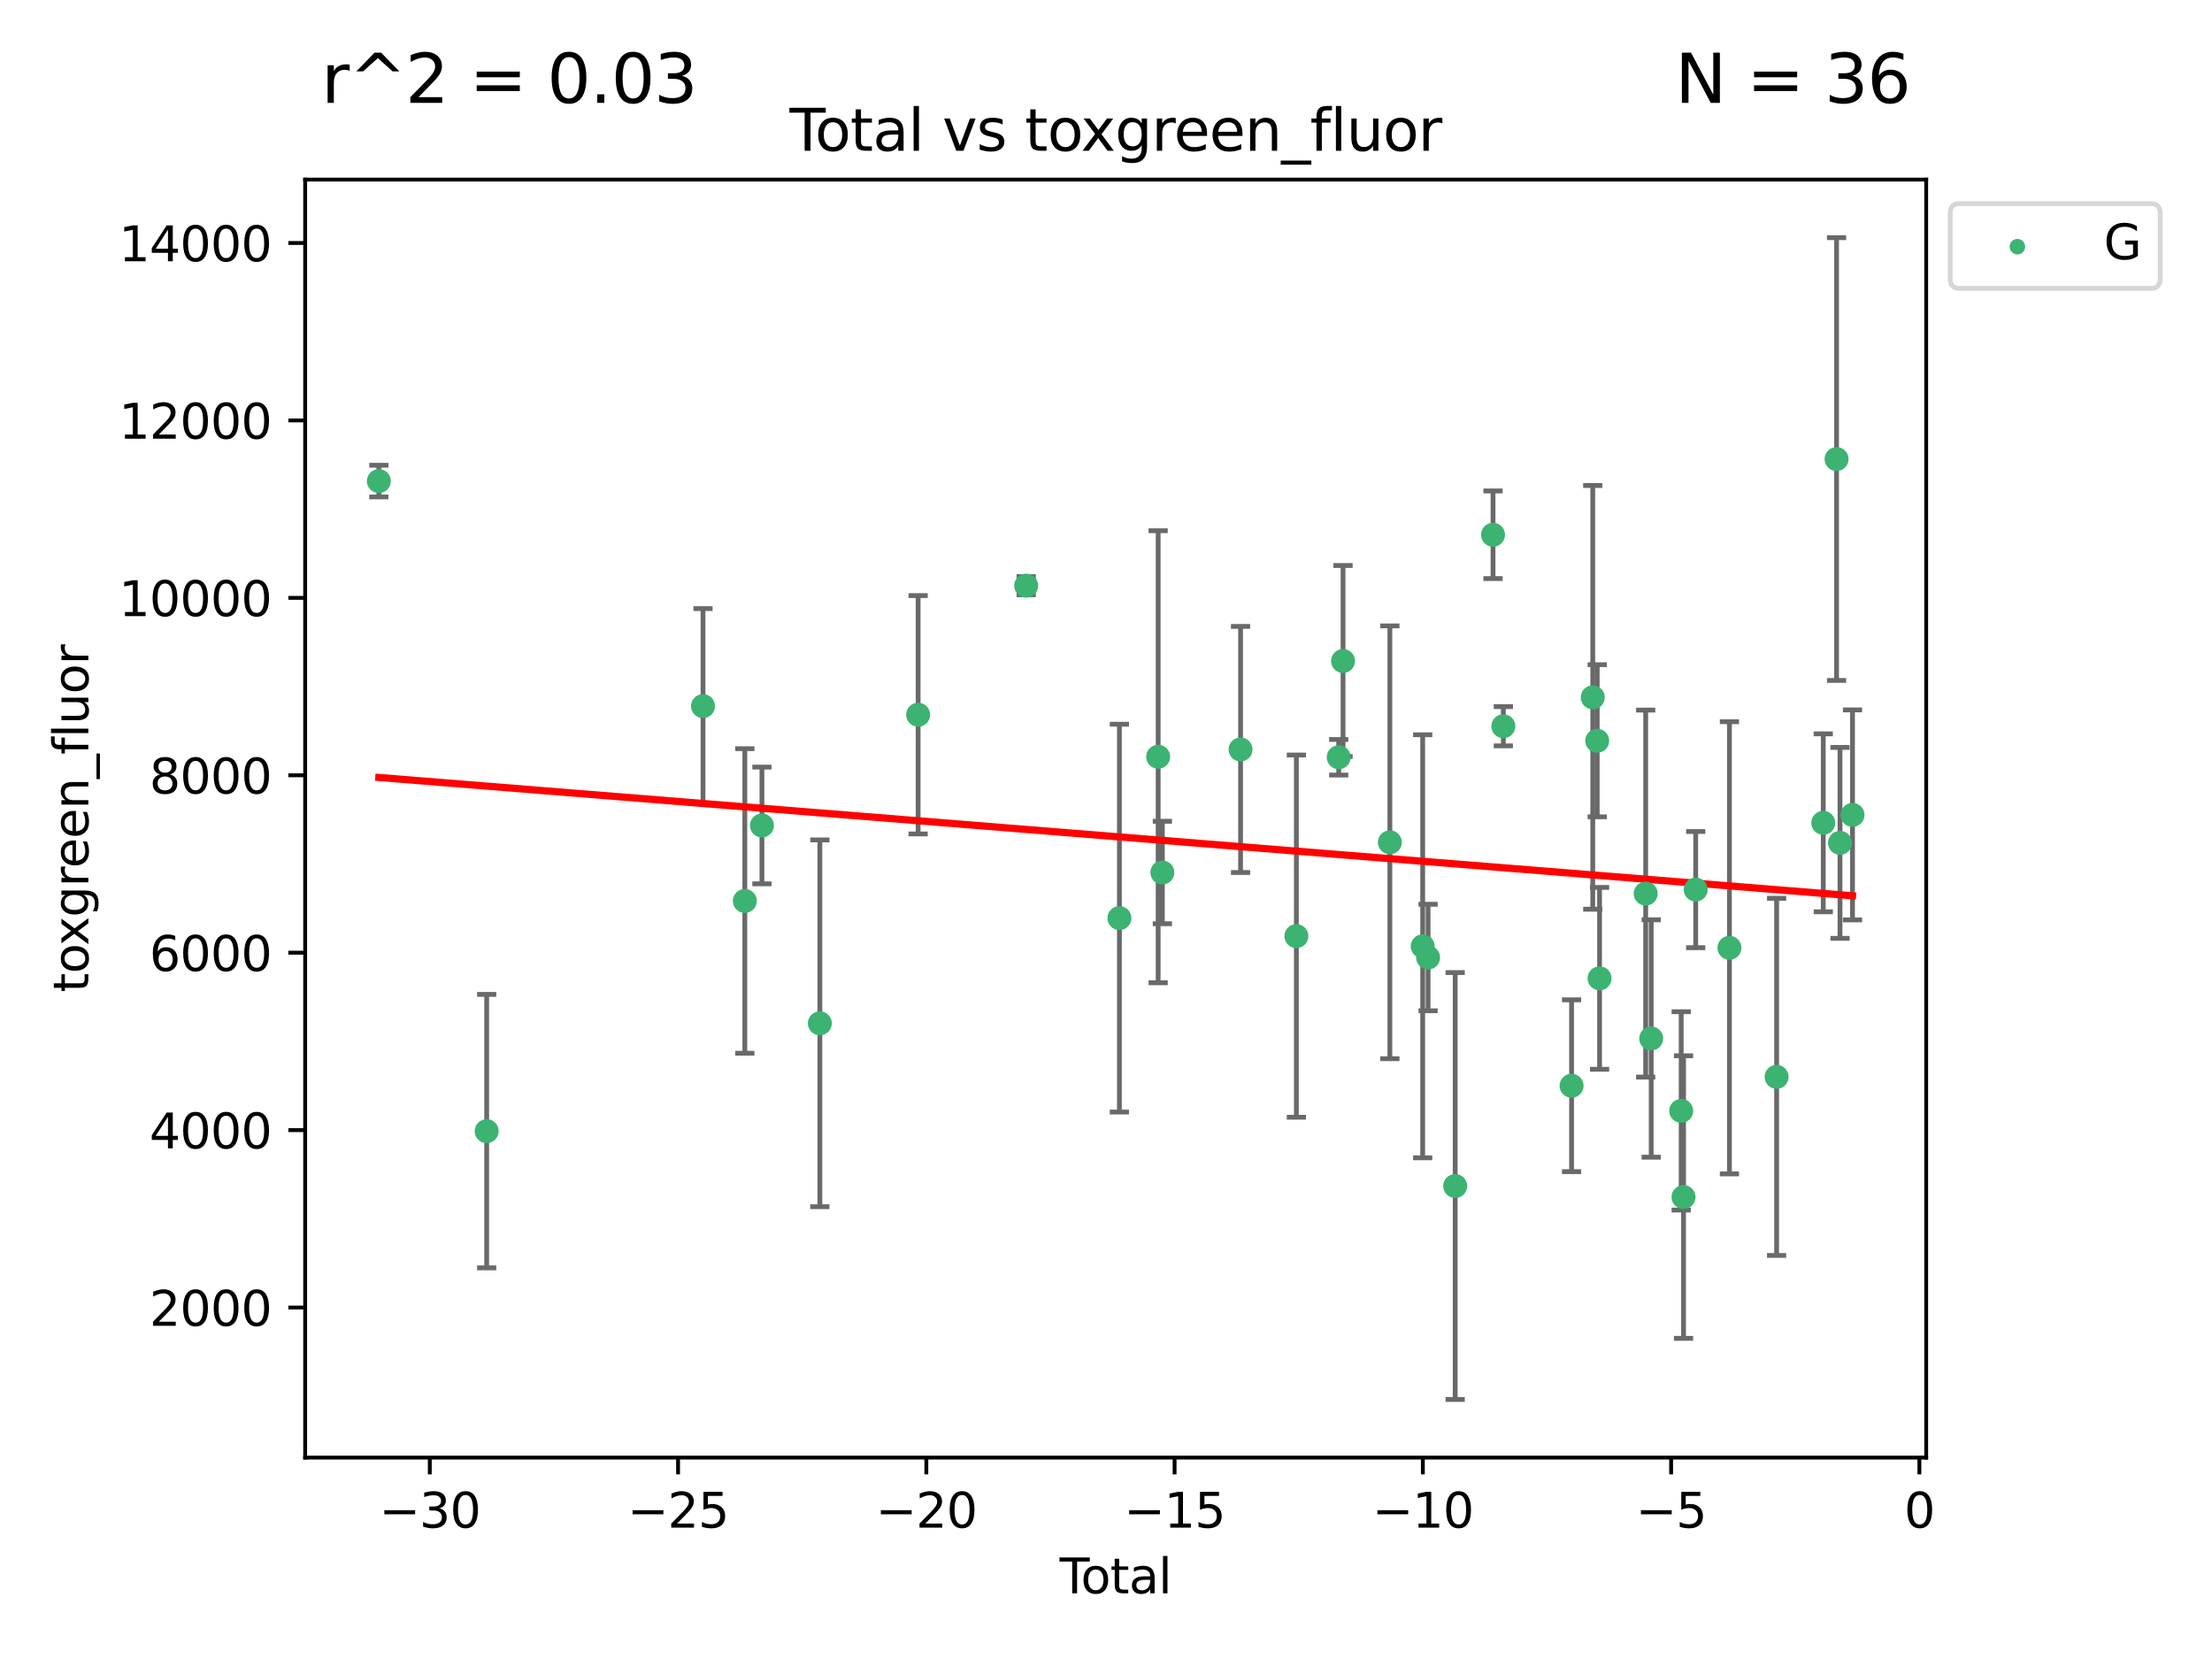 <?xml version="1.0" encoding="utf-8" standalone="no"?>
<!DOCTYPE svg PUBLIC "-//W3C//DTD SVG 1.1//EN"
  "http://www.w3.org/Graphics/SVG/1.1/DTD/svg11.dtd">
<svg xmlns:xlink="http://www.w3.org/1999/xlink" width="460.8pt" height="345.6pt" viewBox="0 0 460.8 345.6" xmlns="http://www.w3.org/2000/svg" version="1.1">
 <defs>
  <style type="text/css">*{stroke-linejoin: round; stroke-linecap: butt}</style>
 </defs>
 <g id="figure_1">
  <g id="patch_1">
   <path d="M 0 345.6 
L 460.8 345.6 
L 460.8 0 
L 0 0 
z
" style="fill: #ffffff"/>
  </g>
  <g id="axes_1">
   <g id="patch_2">
    <path d="M 63.571 303.64 
L 401.26 303.64 
L 401.26 37.411 
L 63.571 37.411 
z
" style="fill: #ffffff"/>
   </g>
   <g id="PathCollection_1">
    <defs>
     <path id="m5358dbec76" d="M 0 1.118 
C 0.297 1.118 0.581 1 0.791 0.791 
C 1 0.581 1.118 0.297 1.118 0 
C 1.118 -0.297 1 -0.581 0.791 -0.791 
C 0.581 -1 0.297 -1.118 0 -1.118 
C -0.297 -1.118 -0.581 -1 -0.791 -0.791 
C -1 -0.581 -1.118 -0.297 -1.118 0 
C -1.118 0.297 -1 0.581 -0.791 0.791 
C -0.581 1 -0.297 1.118 0 1.118 
z
" style="stroke: #3cb371"/>
    </defs>
    <g clip-path="url(#p1b438a1f97)">
     <use xlink:href="#m5358dbec76" x="78.921" y="100.221" style="fill: #3cb371; stroke: #3cb371"/>
     <use xlink:href="#m5358dbec76" x="101.383" y="235.636" style="fill: #3cb371; stroke: #3cb371"/>
     <use xlink:href="#m5358dbec76" x="146.449" y="147.096" style="fill: #3cb371; stroke: #3cb371"/>
     <use xlink:href="#m5358dbec76" x="155.161" y="187.688" style="fill: #3cb371; stroke: #3cb371"/>
     <use xlink:href="#m5358dbec76" x="158.724" y="171.96" style="fill: #3cb371; stroke: #3cb371"/>
     <use xlink:href="#m5358dbec76" x="170.79" y="213.175" style="fill: #3cb371; stroke: #3cb371"/>
     <use xlink:href="#m5358dbec76" x="191.265" y="148.895" style="fill: #3cb371; stroke: #3cb371"/>
     <use xlink:href="#m5358dbec76" x="213.771" y="122.007" style="fill: #3cb371; stroke: #3cb371"/>
     <use xlink:href="#m5358dbec76" x="233.194" y="191.261" style="fill: #3cb371; stroke: #3cb371"/>
     <use xlink:href="#m5358dbec76" x="241.265" y="157.646" style="fill: #3cb371; stroke: #3cb371"/>
     <use xlink:href="#m5358dbec76" x="242.141" y="181.757" style="fill: #3cb371; stroke: #3cb371"/>
     <use xlink:href="#m5358dbec76" x="258.43" y="156.128" style="fill: #3cb371; stroke: #3cb371"/>
     <use xlink:href="#m5358dbec76" x="270.057" y="195.008" style="fill: #3cb371; stroke: #3cb371"/>
     <use xlink:href="#m5358dbec76" x="278.878" y="157.75" style="fill: #3cb371; stroke: #3cb371"/>
     <use xlink:href="#m5358dbec76" x="279.778" y="137.702" style="fill: #3cb371; stroke: #3cb371"/>
     <use xlink:href="#m5358dbec76" x="289.535" y="175.469" style="fill: #3cb371; stroke: #3cb371"/>
     <use xlink:href="#m5358dbec76" x="296.371" y="197.13" style="fill: #3cb371; stroke: #3cb371"/>
     <use xlink:href="#m5358dbec76" x="297.497" y="199.469" style="fill: #3cb371; stroke: #3cb371"/>
     <use xlink:href="#m5358dbec76" x="303.143" y="247.072" style="fill: #3cb371; stroke: #3cb371"/>
     <use xlink:href="#m5358dbec76" x="311.022" y="111.4" style="fill: #3cb371; stroke: #3cb371"/>
     <use xlink:href="#m5358dbec76" x="313.174" y="151.286" style="fill: #3cb371; stroke: #3cb371"/>
     <use xlink:href="#m5358dbec76" x="327.387" y="226.18" style="fill: #3cb371; stroke: #3cb371"/>
     <use xlink:href="#m5358dbec76" x="331.8" y="145.275" style="fill: #3cb371; stroke: #3cb371"/>
     <use xlink:href="#m5358dbec76" x="332.727" y="154.313" style="fill: #3cb371; stroke: #3cb371"/>
     <use xlink:href="#m5358dbec76" x="333.218" y="203.807" style="fill: #3cb371; stroke: #3cb371"/>
     <use xlink:href="#m5358dbec76" x="342.826" y="186.151" style="fill: #3cb371; stroke: #3cb371"/>
     <use xlink:href="#m5358dbec76" x="343.975" y="216.336" style="fill: #3cb371; stroke: #3cb371"/>
     <use xlink:href="#m5358dbec76" x="350.222" y="231.415" style="fill: #3cb371; stroke: #3cb371"/>
     <use xlink:href="#m5358dbec76" x="350.711" y="249.369" style="fill: #3cb371; stroke: #3cb371"/>
     <use xlink:href="#m5358dbec76" x="353.246" y="185.318" style="fill: #3cb371; stroke: #3cb371"/>
     <use xlink:href="#m5358dbec76" x="360.273" y="197.446" style="fill: #3cb371; stroke: #3cb371"/>
     <use xlink:href="#m5358dbec76" x="370.101" y="224.333" style="fill: #3cb371; stroke: #3cb371"/>
     <use xlink:href="#m5358dbec76" x="379.82" y="171.413" style="fill: #3cb371; stroke: #3cb371"/>
     <use xlink:href="#m5358dbec76" x="382.588" y="95.632" style="fill: #3cb371; stroke: #3cb371"/>
     <use xlink:href="#m5358dbec76" x="383.307" y="175.584" style="fill: #3cb371; stroke: #3cb371"/>
     <use xlink:href="#m5358dbec76" x="385.911" y="169.76" style="fill: #3cb371; stroke: #3cb371"/>
    </g>
   </g>
   <g id="matplotlib.axis_1">
    <g id="xtick_1">
     <g id="line2d_1">
      <defs>
       <path id="m0489406732" d="M 0 0 
L 0 3.5 
" style="stroke: #000000; stroke-width: 0.8"/>
      </defs>
      <g>
       <use xlink:href="#m0489406732" x="89.535" y="303.64" style="stroke: #000000; stroke-width: 0.8"/>
      </g>
     </g>
     <g id="text_1">
      <!-- −30 -->
      <g transform="translate(78.983 318.238) scale(0.1 -0.1)">
       <defs>
        <path id="DejaVuSans-2212" d="M 678 2272 
L 4684 2272 
L 4684 1741 
L 678 1741 
L 678 2272 
z
" transform="scale(0.016)"/>
        <path id="DejaVuSans-33" d="M 2597 2516 
Q 3050 2419 3304 2112 
Q 3559 1806 3559 1356 
Q 3559 666 3084 287 
Q 2609 -91 1734 -91 
Q 1441 -91 1130 -33 
Q 819 25 488 141 
L 488 750 
Q 750 597 1062 519 
Q 1375 441 1716 441 
Q 2309 441 2620 675 
Q 2931 909 2931 1356 
Q 2931 1769 2642 2001 
Q 2353 2234 1838 2234 
L 1294 2234 
L 1294 2753 
L 1863 2753 
Q 2328 2753 2575 2939 
Q 2822 3125 2822 3475 
Q 2822 3834 2567 4026 
Q 2313 4219 1838 4219 
Q 1578 4219 1281 4162 
Q 984 4106 628 3988 
L 628 4550 
Q 988 4650 1302 4700 
Q 1616 4750 1894 4750 
Q 2613 4750 3031 4423 
Q 3450 4097 3450 3541 
Q 3450 3153 3228 2886 
Q 3006 2619 2597 2516 
z
" transform="scale(0.016)"/>
        <path id="DejaVuSans-30" d="M 2034 4250 
Q 1547 4250 1301 3770 
Q 1056 3291 1056 2328 
Q 1056 1369 1301 889 
Q 1547 409 2034 409 
Q 2525 409 2770 889 
Q 3016 1369 3016 2328 
Q 3016 3291 2770 3770 
Q 2525 4250 2034 4250 
z
M 2034 4750 
Q 2819 4750 3233 4129 
Q 3647 3509 3647 2328 
Q 3647 1150 3233 529 
Q 2819 -91 2034 -91 
Q 1250 -91 836 529 
Q 422 1150 422 2328 
Q 422 3509 836 4129 
Q 1250 4750 2034 4750 
z
" transform="scale(0.016)"/>
       </defs>
       <use xlink:href="#DejaVuSans-2212"/>
       <use xlink:href="#DejaVuSans-33" x="83.789"/>
       <use xlink:href="#DejaVuSans-30" x="147.412"/>
      </g>
     </g>
    </g>
    <g id="xtick_2">
     <g id="line2d_2">
      <g>
       <use xlink:href="#m0489406732" x="141.253" y="303.64" style="stroke: #000000; stroke-width: 0.8"/>
      </g>
     </g>
     <g id="text_2">
      <!-- −25 -->
      <g transform="translate(130.701 318.238) scale(0.1 -0.1)">
       <defs>
        <path id="DejaVuSans-32" d="M 1228 531 
L 3431 531 
L 3431 0 
L 469 0 
L 469 531 
Q 828 903 1448 1529 
Q 2069 2156 2228 2338 
Q 2531 2678 2651 2914 
Q 2772 3150 2772 3378 
Q 2772 3750 2511 3984 
Q 2250 4219 1831 4219 
Q 1534 4219 1204 4116 
Q 875 4013 500 3803 
L 500 4441 
Q 881 4594 1212 4672 
Q 1544 4750 1819 4750 
Q 2544 4750 2975 4387 
Q 3406 4025 3406 3419 
Q 3406 3131 3298 2873 
Q 3191 2616 2906 2266 
Q 2828 2175 2409 1742 
Q 1991 1309 1228 531 
z
" transform="scale(0.016)"/>
        <path id="DejaVuSans-35" d="M 691 4666 
L 3169 4666 
L 3169 4134 
L 1269 4134 
L 1269 2991 
Q 1406 3038 1543 3061 
Q 1681 3084 1819 3084 
Q 2600 3084 3056 2656 
Q 3513 2228 3513 1497 
Q 3513 744 3044 326 
Q 2575 -91 1722 -91 
Q 1428 -91 1123 -41 
Q 819 9 494 109 
L 494 744 
Q 775 591 1075 516 
Q 1375 441 1709 441 
Q 2250 441 2565 725 
Q 2881 1009 2881 1497 
Q 2881 1984 2565 2268 
Q 2250 2553 1709 2553 
Q 1456 2553 1204 2497 
Q 953 2441 691 2322 
L 691 4666 
z
" transform="scale(0.016)"/>
       </defs>
       <use xlink:href="#DejaVuSans-2212"/>
       <use xlink:href="#DejaVuSans-32" x="83.789"/>
       <use xlink:href="#DejaVuSans-35" x="147.412"/>
      </g>
     </g>
    </g>
    <g id="xtick_3">
     <g id="line2d_3">
      <g>
       <use xlink:href="#m0489406732" x="192.971" y="303.64" style="stroke: #000000; stroke-width: 0.8"/>
      </g>
     </g>
     <g id="text_3">
      <!-- −20 -->
      <g transform="translate(182.419 318.238) scale(0.1 -0.1)">
       <use xlink:href="#DejaVuSans-2212"/>
       <use xlink:href="#DejaVuSans-32" x="83.789"/>
       <use xlink:href="#DejaVuSans-30" x="147.412"/>
      </g>
     </g>
    </g>
    <g id="xtick_4">
     <g id="line2d_4">
      <g>
       <use xlink:href="#m0489406732" x="244.69" y="303.64" style="stroke: #000000; stroke-width: 0.8"/>
      </g>
     </g>
     <g id="text_4">
      <!-- −15 -->
      <g transform="translate(234.137 318.238) scale(0.1 -0.1)">
       <defs>
        <path id="DejaVuSans-31" d="M 794 531 
L 1825 531 
L 1825 4091 
L 703 3866 
L 703 4441 
L 1819 4666 
L 2450 4666 
L 2450 531 
L 3481 531 
L 3481 0 
L 794 0 
L 794 531 
z
" transform="scale(0.016)"/>
       </defs>
       <use xlink:href="#DejaVuSans-2212"/>
       <use xlink:href="#DejaVuSans-31" x="83.789"/>
       <use xlink:href="#DejaVuSans-35" x="147.412"/>
      </g>
     </g>
    </g>
    <g id="xtick_5">
     <g id="line2d_5">
      <g>
       <use xlink:href="#m0489406732" x="296.408" y="303.64" style="stroke: #000000; stroke-width: 0.8"/>
      </g>
     </g>
     <g id="text_5">
      <!-- −10 -->
      <g transform="translate(285.855 318.238) scale(0.1 -0.1)">
       <use xlink:href="#DejaVuSans-2212"/>
       <use xlink:href="#DejaVuSans-31" x="83.789"/>
       <use xlink:href="#DejaVuSans-30" x="147.412"/>
      </g>
     </g>
    </g>
    <g id="xtick_6">
     <g id="line2d_6">
      <g>
       <use xlink:href="#m0489406732" x="348.126" y="303.64" style="stroke: #000000; stroke-width: 0.8"/>
      </g>
     </g>
     <g id="text_6">
      <!-- −5 -->
      <g transform="translate(340.755 318.238) scale(0.1 -0.1)">
       <use xlink:href="#DejaVuSans-2212"/>
       <use xlink:href="#DejaVuSans-35" x="83.789"/>
      </g>
     </g>
    </g>
    <g id="xtick_7">
     <g id="line2d_7">
      <g>
       <use xlink:href="#m0489406732" x="399.844" y="303.64" style="stroke: #000000; stroke-width: 0.8"/>
      </g>
     </g>
     <g id="text_7">
      <!-- 0 -->
      <g transform="translate(396.662 318.238) scale(0.1 -0.1)">
       <use xlink:href="#DejaVuSans-30"/>
      </g>
     </g>
    </g>
    <g id="text_8">
     <!-- Total -->
     <g transform="translate(220.739 331.917) scale(0.1 -0.1)">
      <defs>
       <path id="DejaVuSans-54" d="M -19 4666 
L 3928 4666 
L 3928 4134 
L 2272 4134 
L 2272 0 
L 1638 0 
L 1638 4134 
L -19 4134 
L -19 4666 
z
" transform="scale(0.016)"/>
       <path id="DejaVuSans-6f" d="M 1959 3097 
Q 1497 3097 1228 2736 
Q 959 2375 959 1747 
Q 959 1119 1226 758 
Q 1494 397 1959 397 
Q 2419 397 2687 759 
Q 2956 1122 2956 1747 
Q 2956 2369 2687 2733 
Q 2419 3097 1959 3097 
z
M 1959 3584 
Q 2709 3584 3137 3096 
Q 3566 2609 3566 1747 
Q 3566 888 3137 398 
Q 2709 -91 1959 -91 
Q 1206 -91 779 398 
Q 353 888 353 1747 
Q 353 2609 779 3096 
Q 1206 3584 1959 3584 
z
" transform="scale(0.016)"/>
       <path id="DejaVuSans-74" d="M 1172 4494 
L 1172 3500 
L 2356 3500 
L 2356 3053 
L 1172 3053 
L 1172 1153 
Q 1172 725 1289 603 
Q 1406 481 1766 481 
L 2356 481 
L 2356 0 
L 1766 0 
Q 1100 0 847 248 
Q 594 497 594 1153 
L 594 3053 
L 172 3053 
L 172 3500 
L 594 3500 
L 594 4494 
L 1172 4494 
z
" transform="scale(0.016)"/>
       <path id="DejaVuSans-61" d="M 2194 1759 
Q 1497 1759 1228 1600 
Q 959 1441 959 1056 
Q 959 750 1161 570 
Q 1363 391 1709 391 
Q 2188 391 2477 730 
Q 2766 1069 2766 1631 
L 2766 1759 
L 2194 1759 
z
M 3341 1997 
L 3341 0 
L 2766 0 
L 2766 531 
Q 2569 213 2275 61 
Q 1981 -91 1556 -91 
Q 1019 -91 701 211 
Q 384 513 384 1019 
Q 384 1609 779 1909 
Q 1175 2209 1959 2209 
L 2766 2209 
L 2766 2266 
Q 2766 2663 2505 2880 
Q 2244 3097 1772 3097 
Q 1472 3097 1187 3025 
Q 903 2953 641 2809 
L 641 3341 
Q 956 3463 1253 3523 
Q 1550 3584 1831 3584 
Q 2591 3584 2966 3190 
Q 3341 2797 3341 1997 
z
" transform="scale(0.016)"/>
       <path id="DejaVuSans-6c" d="M 603 4863 
L 1178 4863 
L 1178 0 
L 603 0 
L 603 4863 
z
" transform="scale(0.016)"/>
      </defs>
      <use xlink:href="#DejaVuSans-54"/>
      <use xlink:href="#DejaVuSans-6f" x="44.084"/>
      <use xlink:href="#DejaVuSans-74" x="105.266"/>
      <use xlink:href="#DejaVuSans-61" x="144.475"/>
      <use xlink:href="#DejaVuSans-6c" x="205.754"/>
     </g>
    </g>
   </g>
   <g id="matplotlib.axis_2">
    <g id="ytick_1">
     <g id="line2d_8">
      <defs>
       <path id="me8861a9330" d="M 0 0 
L -3.5 0 
" style="stroke: #000000; stroke-width: 0.8"/>
      </defs>
      <g>
       <use xlink:href="#me8861a9330" x="63.571" y="272.386" style="stroke: #000000; stroke-width: 0.8"/>
      </g>
     </g>
     <g id="text_9">
      <!-- 2000 -->
      <g transform="translate(31.121 276.185) scale(0.1 -0.1)">
       <use xlink:href="#DejaVuSans-32"/>
       <use xlink:href="#DejaVuSans-30" x="63.623"/>
       <use xlink:href="#DejaVuSans-30" x="127.246"/>
       <use xlink:href="#DejaVuSans-30" x="190.869"/>
      </g>
     </g>
    </g>
    <g id="ytick_2">
     <g id="line2d_9">
      <g>
       <use xlink:href="#me8861a9330" x="63.571" y="235.425" style="stroke: #000000; stroke-width: 0.8"/>
      </g>
     </g>
     <g id="text_10">
      <!-- 4000 -->
      <g transform="translate(31.121 239.224) scale(0.1 -0.1)">
       <defs>
        <path id="DejaVuSans-34" d="M 2419 4116 
L 825 1625 
L 2419 1625 
L 2419 4116 
z
M 2253 4666 
L 3047 4666 
L 3047 1625 
L 3713 1625 
L 3713 1100 
L 3047 1100 
L 3047 0 
L 2419 0 
L 2419 1100 
L 313 1100 
L 313 1709 
L 2253 4666 
z
" transform="scale(0.016)"/>
       </defs>
       <use xlink:href="#DejaVuSans-34"/>
       <use xlink:href="#DejaVuSans-30" x="63.623"/>
       <use xlink:href="#DejaVuSans-30" x="127.246"/>
       <use xlink:href="#DejaVuSans-30" x="190.869"/>
      </g>
     </g>
    </g>
    <g id="ytick_3">
     <g id="line2d_10">
      <g>
       <use xlink:href="#me8861a9330" x="63.571" y="198.464" style="stroke: #000000; stroke-width: 0.8"/>
      </g>
     </g>
     <g id="text_11">
      <!-- 6000 -->
      <g transform="translate(31.121 202.264) scale(0.1 -0.1)">
       <defs>
        <path id="DejaVuSans-36" d="M 2113 2584 
Q 1688 2584 1439 2293 
Q 1191 2003 1191 1497 
Q 1191 994 1439 701 
Q 1688 409 2113 409 
Q 2538 409 2786 701 
Q 3034 994 3034 1497 
Q 3034 2003 2786 2293 
Q 2538 2584 2113 2584 
z
M 3366 4563 
L 3366 3988 
Q 3128 4100 2886 4159 
Q 2644 4219 2406 4219 
Q 1781 4219 1451 3797 
Q 1122 3375 1075 2522 
Q 1259 2794 1537 2939 
Q 1816 3084 2150 3084 
Q 2853 3084 3261 2657 
Q 3669 2231 3669 1497 
Q 3669 778 3244 343 
Q 2819 -91 2113 -91 
Q 1303 -91 875 529 
Q 447 1150 447 2328 
Q 447 3434 972 4092 
Q 1497 4750 2381 4750 
Q 2619 4750 2861 4703 
Q 3103 4656 3366 4563 
z
" transform="scale(0.016)"/>
       </defs>
       <use xlink:href="#DejaVuSans-36"/>
       <use xlink:href="#DejaVuSans-30" x="63.623"/>
       <use xlink:href="#DejaVuSans-30" x="127.246"/>
       <use xlink:href="#DejaVuSans-30" x="190.869"/>
      </g>
     </g>
    </g>
    <g id="ytick_4">
     <g id="line2d_11">
      <g>
       <use xlink:href="#me8861a9330" x="63.571" y="161.504" style="stroke: #000000; stroke-width: 0.8"/>
      </g>
     </g>
     <g id="text_12">
      <!-- 8000 -->
      <g transform="translate(31.121 165.303) scale(0.1 -0.1)">
       <defs>
        <path id="DejaVuSans-38" d="M 2034 2216 
Q 1584 2216 1326 1975 
Q 1069 1734 1069 1313 
Q 1069 891 1326 650 
Q 1584 409 2034 409 
Q 2484 409 2743 651 
Q 3003 894 3003 1313 
Q 3003 1734 2745 1975 
Q 2488 2216 2034 2216 
z
M 1403 2484 
Q 997 2584 770 2862 
Q 544 3141 544 3541 
Q 544 4100 942 4425 
Q 1341 4750 2034 4750 
Q 2731 4750 3128 4425 
Q 3525 4100 3525 3541 
Q 3525 3141 3298 2862 
Q 3072 2584 2669 2484 
Q 3125 2378 3379 2068 
Q 3634 1759 3634 1313 
Q 3634 634 3220 271 
Q 2806 -91 2034 -91 
Q 1263 -91 848 271 
Q 434 634 434 1313 
Q 434 1759 690 2068 
Q 947 2378 1403 2484 
z
M 1172 3481 
Q 1172 3119 1398 2916 
Q 1625 2713 2034 2713 
Q 2441 2713 2670 2916 
Q 2900 3119 2900 3481 
Q 2900 3844 2670 4047 
Q 2441 4250 2034 4250 
Q 1625 4250 1398 4047 
Q 1172 3844 1172 3481 
z
" transform="scale(0.016)"/>
       </defs>
       <use xlink:href="#DejaVuSans-38"/>
       <use xlink:href="#DejaVuSans-30" x="63.623"/>
       <use xlink:href="#DejaVuSans-30" x="127.246"/>
       <use xlink:href="#DejaVuSans-30" x="190.869"/>
      </g>
     </g>
    </g>
    <g id="ytick_5">
     <g id="line2d_12">
      <g>
       <use xlink:href="#me8861a9330" x="63.571" y="124.543" style="stroke: #000000; stroke-width: 0.8"/>
      </g>
     </g>
     <g id="text_13">
      <!-- 10000 -->
      <g transform="translate(24.759 128.342) scale(0.1 -0.1)">
       <use xlink:href="#DejaVuSans-31"/>
       <use xlink:href="#DejaVuSans-30" x="63.623"/>
       <use xlink:href="#DejaVuSans-30" x="127.246"/>
       <use xlink:href="#DejaVuSans-30" x="190.869"/>
       <use xlink:href="#DejaVuSans-30" x="254.492"/>
      </g>
     </g>
    </g>
    <g id="ytick_6">
     <g id="line2d_13">
      <g>
       <use xlink:href="#me8861a9330" x="63.571" y="87.582" style="stroke: #000000; stroke-width: 0.8"/>
      </g>
     </g>
     <g id="text_14">
      <!-- 12000 -->
      <g transform="translate(24.759 91.381) scale(0.1 -0.1)">
       <use xlink:href="#DejaVuSans-31"/>
       <use xlink:href="#DejaVuSans-32" x="63.623"/>
       <use xlink:href="#DejaVuSans-30" x="127.246"/>
       <use xlink:href="#DejaVuSans-30" x="190.869"/>
       <use xlink:href="#DejaVuSans-30" x="254.492"/>
      </g>
     </g>
    </g>
    <g id="ytick_7">
     <g id="line2d_14">
      <g>
       <use xlink:href="#me8861a9330" x="63.571" y="50.621" style="stroke: #000000; stroke-width: 0.8"/>
      </g>
     </g>
     <g id="text_15">
      <!-- 14000 -->
      <g transform="translate(24.759 54.421) scale(0.1 -0.1)">
       <use xlink:href="#DejaVuSans-31"/>
       <use xlink:href="#DejaVuSans-34" x="63.623"/>
       <use xlink:href="#DejaVuSans-30" x="127.246"/>
       <use xlink:href="#DejaVuSans-30" x="190.869"/>
       <use xlink:href="#DejaVuSans-30" x="254.492"/>
      </g>
     </g>
    </g>
    <g id="text_16">
     <!-- toxgreen_fluor -->
     <g transform="translate(18.401 206.72) rotate(-90) scale(0.1 -0.1)">
      <defs>
       <path id="DejaVuSans-78" d="M 3513 3500 
L 2247 1797 
L 3578 0 
L 2900 0 
L 1881 1375 
L 863 0 
L 184 0 
L 1544 1831 
L 300 3500 
L 978 3500 
L 1906 2253 
L 2834 3500 
L 3513 3500 
z
" transform="scale(0.016)"/>
       <path id="DejaVuSans-67" d="M 2906 1791 
Q 2906 2416 2648 2759 
Q 2391 3103 1925 3103 
Q 1463 3103 1205 2759 
Q 947 2416 947 1791 
Q 947 1169 1205 825 
Q 1463 481 1925 481 
Q 2391 481 2648 825 
Q 2906 1169 2906 1791 
z
M 3481 434 
Q 3481 -459 3084 -895 
Q 2688 -1331 1869 -1331 
Q 1566 -1331 1297 -1286 
Q 1028 -1241 775 -1147 
L 775 -588 
Q 1028 -725 1275 -790 
Q 1522 -856 1778 -856 
Q 2344 -856 2625 -561 
Q 2906 -266 2906 331 
L 2906 616 
Q 2728 306 2450 153 
Q 2172 0 1784 0 
Q 1141 0 747 490 
Q 353 981 353 1791 
Q 353 2603 747 3093 
Q 1141 3584 1784 3584 
Q 2172 3584 2450 3431 
Q 2728 3278 2906 2969 
L 2906 3500 
L 3481 3500 
L 3481 434 
z
" transform="scale(0.016)"/>
       <path id="DejaVuSans-72" d="M 2631 2963 
Q 2534 3019 2420 3045 
Q 2306 3072 2169 3072 
Q 1681 3072 1420 2755 
Q 1159 2438 1159 1844 
L 1159 0 
L 581 0 
L 581 3500 
L 1159 3500 
L 1159 2956 
Q 1341 3275 1631 3429 
Q 1922 3584 2338 3584 
Q 2397 3584 2469 3576 
Q 2541 3569 2628 3553 
L 2631 2963 
z
" transform="scale(0.016)"/>
       <path id="DejaVuSans-65" d="M 3597 1894 
L 3597 1613 
L 953 1613 
Q 991 1019 1311 708 
Q 1631 397 2203 397 
Q 2534 397 2845 478 
Q 3156 559 3463 722 
L 3463 178 
Q 3153 47 2828 -22 
Q 2503 -91 2169 -91 
Q 1331 -91 842 396 
Q 353 884 353 1716 
Q 353 2575 817 3079 
Q 1281 3584 2069 3584 
Q 2775 3584 3186 3129 
Q 3597 2675 3597 1894 
z
M 3022 2063 
Q 3016 2534 2758 2815 
Q 2500 3097 2075 3097 
Q 1594 3097 1305 2825 
Q 1016 2553 972 2059 
L 3022 2063 
z
" transform="scale(0.016)"/>
       <path id="DejaVuSans-6e" d="M 3513 2113 
L 3513 0 
L 2938 0 
L 2938 2094 
Q 2938 2591 2744 2837 
Q 2550 3084 2163 3084 
Q 1697 3084 1428 2787 
Q 1159 2491 1159 1978 
L 1159 0 
L 581 0 
L 581 3500 
L 1159 3500 
L 1159 2956 
Q 1366 3272 1645 3428 
Q 1925 3584 2291 3584 
Q 2894 3584 3203 3211 
Q 3513 2838 3513 2113 
z
" transform="scale(0.016)"/>
       <path id="DejaVuSans-5f" d="M 3263 -1063 
L 3263 -1509 
L -63 -1509 
L -63 -1063 
L 3263 -1063 
z
" transform="scale(0.016)"/>
       <path id="DejaVuSans-66" d="M 2375 4863 
L 2375 4384 
L 1825 4384 
Q 1516 4384 1395 4259 
Q 1275 4134 1275 3809 
L 1275 3500 
L 2222 3500 
L 2222 3053 
L 1275 3053 
L 1275 0 
L 697 0 
L 697 3053 
L 147 3053 
L 147 3500 
L 697 3500 
L 697 3744 
Q 697 4328 969 4595 
Q 1241 4863 1831 4863 
L 2375 4863 
z
" transform="scale(0.016)"/>
       <path id="DejaVuSans-75" d="M 544 1381 
L 544 3500 
L 1119 3500 
L 1119 1403 
Q 1119 906 1312 657 
Q 1506 409 1894 409 
Q 2359 409 2629 706 
Q 2900 1003 2900 1516 
L 2900 3500 
L 3475 3500 
L 3475 0 
L 2900 0 
L 2900 538 
Q 2691 219 2414 64 
Q 2138 -91 1772 -91 
Q 1169 -91 856 284 
Q 544 659 544 1381 
z
M 1991 3584 
L 1991 3584 
z
" transform="scale(0.016)"/>
      </defs>
      <use xlink:href="#DejaVuSans-74"/>
      <use xlink:href="#DejaVuSans-6f" x="39.209"/>
      <use xlink:href="#DejaVuSans-78" x="97.266"/>
      <use xlink:href="#DejaVuSans-67" x="156.445"/>
      <use xlink:href="#DejaVuSans-72" x="219.922"/>
      <use xlink:href="#DejaVuSans-65" x="258.785"/>
      <use xlink:href="#DejaVuSans-65" x="320.309"/>
      <use xlink:href="#DejaVuSans-6e" x="381.832"/>
      <use xlink:href="#DejaVuSans-5f" x="445.211"/>
      <use xlink:href="#DejaVuSans-66" x="495.211"/>
      <use xlink:href="#DejaVuSans-6c" x="530.416"/>
      <use xlink:href="#DejaVuSans-75" x="558.199"/>
      <use xlink:href="#DejaVuSans-6f" x="621.578"/>
      <use xlink:href="#DejaVuSans-72" x="682.76"/>
     </g>
    </g>
   </g>
   <g id="LineCollection_1">
    <path d="M 78.921 103.521 
L 78.921 96.921 
" clip-path="url(#p1b438a1f97)" style="fill: none; stroke: #696969"/>
    <path d="M 101.383 264.12 
L 101.383 207.151 
" clip-path="url(#p1b438a1f97)" style="fill: none; stroke: #696969"/>
    <path d="M 146.449 167.413 
L 146.449 126.78 
" clip-path="url(#p1b438a1f97)" style="fill: none; stroke: #696969"/>
    <path d="M 155.161 219.409 
L 155.161 155.968 
" clip-path="url(#p1b438a1f97)" style="fill: none; stroke: #696969"/>
    <path d="M 158.724 184.12 
L 158.724 159.8 
" clip-path="url(#p1b438a1f97)" style="fill: none; stroke: #696969"/>
    <path d="M 170.79 251.382 
L 170.79 174.967 
" clip-path="url(#p1b438a1f97)" style="fill: none; stroke: #696969"/>
    <path d="M 191.265 173.719 
L 191.265 124.071 
" clip-path="url(#p1b438a1f97)" style="fill: none; stroke: #696969"/>
    <path d="M 213.771 123.902 
L 213.771 120.112 
" clip-path="url(#p1b438a1f97)" style="fill: none; stroke: #696969"/>
    <path d="M 233.194 231.66 
L 233.194 150.862 
" clip-path="url(#p1b438a1f97)" style="fill: none; stroke: #696969"/>
    <path d="M 241.265 204.732 
L 241.265 110.561 
" clip-path="url(#p1b438a1f97)" style="fill: none; stroke: #696969"/>
    <path d="M 242.141 192.429 
L 242.141 171.084 
" clip-path="url(#p1b438a1f97)" style="fill: none; stroke: #696969"/>
    <path d="M 258.43 181.76 
L 258.43 130.496 
" clip-path="url(#p1b438a1f97)" style="fill: none; stroke: #696969"/>
    <path d="M 270.057 232.737 
L 270.057 157.28 
" clip-path="url(#p1b438a1f97)" style="fill: none; stroke: #696969"/>
    <path d="M 278.878 161.454 
L 278.878 154.045 
" clip-path="url(#p1b438a1f97)" style="fill: none; stroke: #696969"/>
    <path d="M 279.778 157.599 
L 279.778 117.806 
" clip-path="url(#p1b438a1f97)" style="fill: none; stroke: #696969"/>
    <path d="M 289.535 220.555 
L 289.535 130.383 
" clip-path="url(#p1b438a1f97)" style="fill: none; stroke: #696969"/>
    <path d="M 296.371 241.196 
L 296.371 153.064 
" clip-path="url(#p1b438a1f97)" style="fill: none; stroke: #696969"/>
    <path d="M 297.497 210.563 
L 297.497 188.376 
" clip-path="url(#p1b438a1f97)" style="fill: none; stroke: #696969"/>
    <path d="M 303.143 291.539 
L 303.143 202.605 
" clip-path="url(#p1b438a1f97)" style="fill: none; stroke: #696969"/>
    <path d="M 311.022 120.528 
L 311.022 102.272 
" clip-path="url(#p1b438a1f97)" style="fill: none; stroke: #696969"/>
    <path d="M 313.174 155.375 
L 313.174 147.197 
" clip-path="url(#p1b438a1f97)" style="fill: none; stroke: #696969"/>
    <path d="M 327.387 244.077 
L 327.387 208.283 
" clip-path="url(#p1b438a1f97)" style="fill: none; stroke: #696969"/>
    <path d="M 331.8 189.408 
L 331.8 101.142 
" clip-path="url(#p1b438a1f97)" style="fill: none; stroke: #696969"/>
    <path d="M 332.727 170.16 
L 332.727 138.465 
" clip-path="url(#p1b438a1f97)" style="fill: none; stroke: #696969"/>
    <path d="M 333.218 222.748 
L 333.218 184.867 
" clip-path="url(#p1b438a1f97)" style="fill: none; stroke: #696969"/>
    <path d="M 342.826 224.379 
L 342.826 147.923 
" clip-path="url(#p1b438a1f97)" style="fill: none; stroke: #696969"/>
    <path d="M 343.975 241.066 
L 343.975 191.607 
" clip-path="url(#p1b438a1f97)" style="fill: none; stroke: #696969"/>
    <path d="M 350.222 252.075 
L 350.222 210.756 
" clip-path="url(#p1b438a1f97)" style="fill: none; stroke: #696969"/>
    <path d="M 350.711 278.801 
L 350.711 219.936 
" clip-path="url(#p1b438a1f97)" style="fill: none; stroke: #696969"/>
    <path d="M 353.246 197.419 
L 353.246 173.217 
" clip-path="url(#p1b438a1f97)" style="fill: none; stroke: #696969"/>
    <path d="M 360.273 244.542 
L 360.273 150.351 
" clip-path="url(#p1b438a1f97)" style="fill: none; stroke: #696969"/>
    <path d="M 370.101 261.529 
L 370.101 187.136 
" clip-path="url(#p1b438a1f97)" style="fill: none; stroke: #696969"/>
    <path d="M 379.82 189.95 
L 379.82 152.876 
" clip-path="url(#p1b438a1f97)" style="fill: none; stroke: #696969"/>
    <path d="M 382.588 141.752 
L 382.588 49.513 
" clip-path="url(#p1b438a1f97)" style="fill: none; stroke: #696969"/>
    <path d="M 383.307 195.468 
L 383.307 155.699 
" clip-path="url(#p1b438a1f97)" style="fill: none; stroke: #696969"/>
    <path d="M 385.911 191.632 
L 385.911 147.888 
" clip-path="url(#p1b438a1f97)" style="fill: none; stroke: #696969"/>
   </g>
   <g id="line2d_15">
    <defs>
     <path id="m7cc2617706" d="M 2 0 
L -2 -0 
" style="stroke: #696969"/>
    </defs>
    <g clip-path="url(#p1b438a1f97)">
     <use xlink:href="#m7cc2617706" x="78.921" y="103.521" style="fill: #696969; stroke: #696969"/>
     <use xlink:href="#m7cc2617706" x="101.383" y="264.12" style="fill: #696969; stroke: #696969"/>
     <use xlink:href="#m7cc2617706" x="146.449" y="167.413" style="fill: #696969; stroke: #696969"/>
     <use xlink:href="#m7cc2617706" x="155.161" y="219.409" style="fill: #696969; stroke: #696969"/>
     <use xlink:href="#m7cc2617706" x="158.724" y="184.12" style="fill: #696969; stroke: #696969"/>
     <use xlink:href="#m7cc2617706" x="170.79" y="251.382" style="fill: #696969; stroke: #696969"/>
     <use xlink:href="#m7cc2617706" x="191.265" y="173.719" style="fill: #696969; stroke: #696969"/>
     <use xlink:href="#m7cc2617706" x="213.771" y="123.902" style="fill: #696969; stroke: #696969"/>
     <use xlink:href="#m7cc2617706" x="233.194" y="231.66" style="fill: #696969; stroke: #696969"/>
     <use xlink:href="#m7cc2617706" x="241.265" y="204.732" style="fill: #696969; stroke: #696969"/>
     <use xlink:href="#m7cc2617706" x="242.141" y="192.429" style="fill: #696969; stroke: #696969"/>
     <use xlink:href="#m7cc2617706" x="258.43" y="181.76" style="fill: #696969; stroke: #696969"/>
     <use xlink:href="#m7cc2617706" x="270.057" y="232.737" style="fill: #696969; stroke: #696969"/>
     <use xlink:href="#m7cc2617706" x="278.878" y="161.454" style="fill: #696969; stroke: #696969"/>
     <use xlink:href="#m7cc2617706" x="279.778" y="157.599" style="fill: #696969; stroke: #696969"/>
     <use xlink:href="#m7cc2617706" x="289.535" y="220.555" style="fill: #696969; stroke: #696969"/>
     <use xlink:href="#m7cc2617706" x="296.371" y="241.196" style="fill: #696969; stroke: #696969"/>
     <use xlink:href="#m7cc2617706" x="297.497" y="210.563" style="fill: #696969; stroke: #696969"/>
     <use xlink:href="#m7cc2617706" x="303.143" y="291.539" style="fill: #696969; stroke: #696969"/>
     <use xlink:href="#m7cc2617706" x="311.022" y="120.528" style="fill: #696969; stroke: #696969"/>
     <use xlink:href="#m7cc2617706" x="313.174" y="155.375" style="fill: #696969; stroke: #696969"/>
     <use xlink:href="#m7cc2617706" x="327.387" y="244.077" style="fill: #696969; stroke: #696969"/>
     <use xlink:href="#m7cc2617706" x="331.8" y="189.408" style="fill: #696969; stroke: #696969"/>
     <use xlink:href="#m7cc2617706" x="332.727" y="170.16" style="fill: #696969; stroke: #696969"/>
     <use xlink:href="#m7cc2617706" x="333.218" y="222.748" style="fill: #696969; stroke: #696969"/>
     <use xlink:href="#m7cc2617706" x="342.826" y="224.379" style="fill: #696969; stroke: #696969"/>
     <use xlink:href="#m7cc2617706" x="343.975" y="241.066" style="fill: #696969; stroke: #696969"/>
     <use xlink:href="#m7cc2617706" x="350.222" y="252.075" style="fill: #696969; stroke: #696969"/>
     <use xlink:href="#m7cc2617706" x="350.711" y="278.801" style="fill: #696969; stroke: #696969"/>
     <use xlink:href="#m7cc2617706" x="353.246" y="197.419" style="fill: #696969; stroke: #696969"/>
     <use xlink:href="#m7cc2617706" x="360.273" y="244.542" style="fill: #696969; stroke: #696969"/>
     <use xlink:href="#m7cc2617706" x="370.101" y="261.529" style="fill: #696969; stroke: #696969"/>
     <use xlink:href="#m7cc2617706" x="379.82" y="189.95" style="fill: #696969; stroke: #696969"/>
     <use xlink:href="#m7cc2617706" x="382.588" y="141.752" style="fill: #696969; stroke: #696969"/>
     <use xlink:href="#m7cc2617706" x="383.307" y="195.468" style="fill: #696969; stroke: #696969"/>
     <use xlink:href="#m7cc2617706" x="385.911" y="191.632" style="fill: #696969; stroke: #696969"/>
    </g>
   </g>
   <g id="line2d_16">
    <g clip-path="url(#p1b438a1f97)">
     <use xlink:href="#m7cc2617706" x="78.921" y="96.921" style="fill: #696969; stroke: #696969"/>
     <use xlink:href="#m7cc2617706" x="101.383" y="207.151" style="fill: #696969; stroke: #696969"/>
     <use xlink:href="#m7cc2617706" x="146.449" y="126.78" style="fill: #696969; stroke: #696969"/>
     <use xlink:href="#m7cc2617706" x="155.161" y="155.968" style="fill: #696969; stroke: #696969"/>
     <use xlink:href="#m7cc2617706" x="158.724" y="159.8" style="fill: #696969; stroke: #696969"/>
     <use xlink:href="#m7cc2617706" x="170.79" y="174.967" style="fill: #696969; stroke: #696969"/>
     <use xlink:href="#m7cc2617706" x="191.265" y="124.071" style="fill: #696969; stroke: #696969"/>
     <use xlink:href="#m7cc2617706" x="213.771" y="120.112" style="fill: #696969; stroke: #696969"/>
     <use xlink:href="#m7cc2617706" x="233.194" y="150.862" style="fill: #696969; stroke: #696969"/>
     <use xlink:href="#m7cc2617706" x="241.265" y="110.561" style="fill: #696969; stroke: #696969"/>
     <use xlink:href="#m7cc2617706" x="242.141" y="171.084" style="fill: #696969; stroke: #696969"/>
     <use xlink:href="#m7cc2617706" x="258.43" y="130.496" style="fill: #696969; stroke: #696969"/>
     <use xlink:href="#m7cc2617706" x="270.057" y="157.28" style="fill: #696969; stroke: #696969"/>
     <use xlink:href="#m7cc2617706" x="278.878" y="154.045" style="fill: #696969; stroke: #696969"/>
     <use xlink:href="#m7cc2617706" x="279.778" y="117.806" style="fill: #696969; stroke: #696969"/>
     <use xlink:href="#m7cc2617706" x="289.535" y="130.383" style="fill: #696969; stroke: #696969"/>
     <use xlink:href="#m7cc2617706" x="296.371" y="153.064" style="fill: #696969; stroke: #696969"/>
     <use xlink:href="#m7cc2617706" x="297.497" y="188.376" style="fill: #696969; stroke: #696969"/>
     <use xlink:href="#m7cc2617706" x="303.143" y="202.605" style="fill: #696969; stroke: #696969"/>
     <use xlink:href="#m7cc2617706" x="311.022" y="102.272" style="fill: #696969; stroke: #696969"/>
     <use xlink:href="#m7cc2617706" x="313.174" y="147.197" style="fill: #696969; stroke: #696969"/>
     <use xlink:href="#m7cc2617706" x="327.387" y="208.283" style="fill: #696969; stroke: #696969"/>
     <use xlink:href="#m7cc2617706" x="331.8" y="101.142" style="fill: #696969; stroke: #696969"/>
     <use xlink:href="#m7cc2617706" x="332.727" y="138.465" style="fill: #696969; stroke: #696969"/>
     <use xlink:href="#m7cc2617706" x="333.218" y="184.867" style="fill: #696969; stroke: #696969"/>
     <use xlink:href="#m7cc2617706" x="342.826" y="147.923" style="fill: #696969; stroke: #696969"/>
     <use xlink:href="#m7cc2617706" x="343.975" y="191.607" style="fill: #696969; stroke: #696969"/>
     <use xlink:href="#m7cc2617706" x="350.222" y="210.756" style="fill: #696969; stroke: #696969"/>
     <use xlink:href="#m7cc2617706" x="350.711" y="219.936" style="fill: #696969; stroke: #696969"/>
     <use xlink:href="#m7cc2617706" x="353.246" y="173.217" style="fill: #696969; stroke: #696969"/>
     <use xlink:href="#m7cc2617706" x="360.273" y="150.351" style="fill: #696969; stroke: #696969"/>
     <use xlink:href="#m7cc2617706" x="370.101" y="187.136" style="fill: #696969; stroke: #696969"/>
     <use xlink:href="#m7cc2617706" x="379.82" y="152.876" style="fill: #696969; stroke: #696969"/>
     <use xlink:href="#m7cc2617706" x="382.588" y="49.513" style="fill: #696969; stroke: #696969"/>
     <use xlink:href="#m7cc2617706" x="383.307" y="155.699" style="fill: #696969; stroke: #696969"/>
     <use xlink:href="#m7cc2617706" x="385.911" y="147.888" style="fill: #696969; stroke: #696969"/>
    </g>
   </g>
   <g id="line2d_17">
    <path d="M 78.921 161.96 
L 101.383 163.763 
L 146.449 167.382 
L 155.161 168.081 
L 158.724 168.367 
L 170.79 169.336 
L 191.265 170.98 
L 213.771 172.787 
L 233.194 174.346 
L 241.265 174.994 
L 242.141 175.064 
L 258.43 176.372 
L 270.057 177.306 
L 278.878 178.014 
L 279.778 178.086 
L 289.535 178.869 
L 296.371 179.418 
L 297.497 179.509 
L 303.143 179.962 
L 311.022 180.595 
L 313.174 180.767 
L 327.387 181.908 
L 331.8 182.263 
L 332.727 182.337 
L 333.218 182.377 
L 342.826 183.148 
L 343.975 183.24 
L 350.222 183.742 
L 350.711 183.781 
L 353.246 183.985 
L 360.273 184.549 
L 370.101 185.338 
L 379.82 186.118 
L 382.588 186.34 
L 383.307 186.398 
L 385.911 186.607 
" clip-path="url(#p1b438a1f97)" style="fill: none; stroke: #ff0000; stroke-width: 1.5; stroke-linecap: square"/>
   </g>
   <g id="line2d_18">
    <defs>
     <path id="mb923c9204f" d="M 0 2 
C 0.53 2 1.039 1.789 1.414 1.414 
C 1.789 1.039 2 0.53 2 0 
C 2 -0.53 1.789 -1.039 1.414 -1.414 
C 1.039 -1.789 0.53 -2 0 -2 
C -0.53 -2 -1.039 -1.789 -1.414 -1.414 
C -1.789 -1.039 -2 -0.53 -2 0 
C -2 0.53 -1.789 1.039 -1.414 1.414 
C -1.039 1.789 -0.53 2 0 2 
z
" style="stroke: #3cb371"/>
    </defs>
    <g clip-path="url(#p1b438a1f97)">
     <use xlink:href="#mb923c9204f" x="78.921" y="100.221" style="fill: #3cb371; stroke: #3cb371"/>
     <use xlink:href="#mb923c9204f" x="101.383" y="235.636" style="fill: #3cb371; stroke: #3cb371"/>
     <use xlink:href="#mb923c9204f" x="146.449" y="147.096" style="fill: #3cb371; stroke: #3cb371"/>
     <use xlink:href="#mb923c9204f" x="155.161" y="187.688" style="fill: #3cb371; stroke: #3cb371"/>
     <use xlink:href="#mb923c9204f" x="158.724" y="171.96" style="fill: #3cb371; stroke: #3cb371"/>
     <use xlink:href="#mb923c9204f" x="170.79" y="213.175" style="fill: #3cb371; stroke: #3cb371"/>
     <use xlink:href="#mb923c9204f" x="191.265" y="148.895" style="fill: #3cb371; stroke: #3cb371"/>
     <use xlink:href="#mb923c9204f" x="213.771" y="122.007" style="fill: #3cb371; stroke: #3cb371"/>
     <use xlink:href="#mb923c9204f" x="233.194" y="191.261" style="fill: #3cb371; stroke: #3cb371"/>
     <use xlink:href="#mb923c9204f" x="241.265" y="157.646" style="fill: #3cb371; stroke: #3cb371"/>
     <use xlink:href="#mb923c9204f" x="242.141" y="181.757" style="fill: #3cb371; stroke: #3cb371"/>
     <use xlink:href="#mb923c9204f" x="258.43" y="156.128" style="fill: #3cb371; stroke: #3cb371"/>
     <use xlink:href="#mb923c9204f" x="270.057" y="195.008" style="fill: #3cb371; stroke: #3cb371"/>
     <use xlink:href="#mb923c9204f" x="278.878" y="157.75" style="fill: #3cb371; stroke: #3cb371"/>
     <use xlink:href="#mb923c9204f" x="279.778" y="137.702" style="fill: #3cb371; stroke: #3cb371"/>
     <use xlink:href="#mb923c9204f" x="289.535" y="175.469" style="fill: #3cb371; stroke: #3cb371"/>
     <use xlink:href="#mb923c9204f" x="296.371" y="197.13" style="fill: #3cb371; stroke: #3cb371"/>
     <use xlink:href="#mb923c9204f" x="297.497" y="199.469" style="fill: #3cb371; stroke: #3cb371"/>
     <use xlink:href="#mb923c9204f" x="303.143" y="247.072" style="fill: #3cb371; stroke: #3cb371"/>
     <use xlink:href="#mb923c9204f" x="311.022" y="111.4" style="fill: #3cb371; stroke: #3cb371"/>
     <use xlink:href="#mb923c9204f" x="313.174" y="151.286" style="fill: #3cb371; stroke: #3cb371"/>
     <use xlink:href="#mb923c9204f" x="327.387" y="226.18" style="fill: #3cb371; stroke: #3cb371"/>
     <use xlink:href="#mb923c9204f" x="331.8" y="145.275" style="fill: #3cb371; stroke: #3cb371"/>
     <use xlink:href="#mb923c9204f" x="332.727" y="154.313" style="fill: #3cb371; stroke: #3cb371"/>
     <use xlink:href="#mb923c9204f" x="333.218" y="203.807" style="fill: #3cb371; stroke: #3cb371"/>
     <use xlink:href="#mb923c9204f" x="342.826" y="186.151" style="fill: #3cb371; stroke: #3cb371"/>
     <use xlink:href="#mb923c9204f" x="343.975" y="216.336" style="fill: #3cb371; stroke: #3cb371"/>
     <use xlink:href="#mb923c9204f" x="350.222" y="231.415" style="fill: #3cb371; stroke: #3cb371"/>
     <use xlink:href="#mb923c9204f" x="350.711" y="249.369" style="fill: #3cb371; stroke: #3cb371"/>
     <use xlink:href="#mb923c9204f" x="353.246" y="185.318" style="fill: #3cb371; stroke: #3cb371"/>
     <use xlink:href="#mb923c9204f" x="360.273" y="197.446" style="fill: #3cb371; stroke: #3cb371"/>
     <use xlink:href="#mb923c9204f" x="370.101" y="224.333" style="fill: #3cb371; stroke: #3cb371"/>
     <use xlink:href="#mb923c9204f" x="379.82" y="171.413" style="fill: #3cb371; stroke: #3cb371"/>
     <use xlink:href="#mb923c9204f" x="382.588" y="95.632" style="fill: #3cb371; stroke: #3cb371"/>
     <use xlink:href="#mb923c9204f" x="383.307" y="175.584" style="fill: #3cb371; stroke: #3cb371"/>
     <use xlink:href="#mb923c9204f" x="385.911" y="169.76" style="fill: #3cb371; stroke: #3cb371"/>
    </g>
   </g>
   <g id="patch_3">
    <path d="M 63.571 303.64 
L 63.571 37.411 
" style="fill: none; stroke: #000000; stroke-width: 0.8; stroke-linejoin: miter; stroke-linecap: square"/>
   </g>
   <g id="patch_4">
    <path d="M 401.26 303.64 
L 401.26 37.411 
" style="fill: none; stroke: #000000; stroke-width: 0.8; stroke-linejoin: miter; stroke-linecap: square"/>
   </g>
   <g id="patch_5">
    <path d="M 63.571 303.64 
L 401.26 303.64 
" style="fill: none; stroke: #000000; stroke-width: 0.8; stroke-linejoin: miter; stroke-linecap: square"/>
   </g>
   <g id="patch_6">
    <path d="M 63.571 37.411 
L 401.26 37.411 
" style="fill: none; stroke: #000000; stroke-width: 0.8; stroke-linejoin: miter; stroke-linecap: square"/>
   </g>
   <g id="text_17">
    <!-- N = 36 -->
    <g transform="translate(348.964 21.426) scale(0.14 -0.14)">
     <defs>
      <path id="DejaVuSans-4e" d="M 628 4666 
L 1478 4666 
L 3547 763 
L 3547 4666 
L 4159 4666 
L 4159 0 
L 3309 0 
L 1241 3903 
L 1241 0 
L 628 0 
L 628 4666 
z
" transform="scale(0.016)"/>
      <path id="DejaVuSans-20" transform="scale(0.016)"/>
      <path id="DejaVuSans-3d" d="M 678 2906 
L 4684 2906 
L 4684 2381 
L 678 2381 
L 678 2906 
z
M 678 1631 
L 4684 1631 
L 4684 1100 
L 678 1100 
L 678 1631 
z
" transform="scale(0.016)"/>
     </defs>
     <use xlink:href="#DejaVuSans-4e"/>
     <use xlink:href="#DejaVuSans-20" x="74.805"/>
     <use xlink:href="#DejaVuSans-3d" x="106.592"/>
     <use xlink:href="#DejaVuSans-20" x="190.381"/>
     <use xlink:href="#DejaVuSans-33" x="222.168"/>
     <use xlink:href="#DejaVuSans-36" x="285.791"/>
    </g>
   </g>
   <g id="text_18">
    <!-- r^2 = 0.03 -->
    <g transform="translate(66.948 21.426) scale(0.14 -0.14)">
     <defs>
      <path id="DejaVuSans-5e" d="M 2988 4666 
L 4684 2925 
L 4056 2925 
L 2681 4159 
L 1306 2925 
L 678 2925 
L 2375 4666 
L 2988 4666 
z
" transform="scale(0.016)"/>
      <path id="DejaVuSans-2e" d="M 684 794 
L 1344 794 
L 1344 0 
L 684 0 
L 684 794 
z
" transform="scale(0.016)"/>
     </defs>
     <use xlink:href="#DejaVuSans-72"/>
     <use xlink:href="#DejaVuSans-5e" x="41.113"/>
     <use xlink:href="#DejaVuSans-32" x="124.902"/>
     <use xlink:href="#DejaVuSans-20" x="188.525"/>
     <use xlink:href="#DejaVuSans-3d" x="220.312"/>
     <use xlink:href="#DejaVuSans-20" x="304.102"/>
     <use xlink:href="#DejaVuSans-30" x="335.889"/>
     <use xlink:href="#DejaVuSans-2e" x="399.512"/>
     <use xlink:href="#DejaVuSans-30" x="431.299"/>
     <use xlink:href="#DejaVuSans-33" x="494.922"/>
    </g>
   </g>
   <g id="text_19">
    <!-- Total vs toxgreen_fluor -->
    <g transform="translate(164.48 31.411) scale(0.12 -0.12)">
     <defs>
      <path id="DejaVuSans-76" d="M 191 3500 
L 800 3500 
L 1894 563 
L 2988 3500 
L 3597 3500 
L 2284 0 
L 1503 0 
L 191 3500 
z
" transform="scale(0.016)"/>
      <path id="DejaVuSans-73" d="M 2834 3397 
L 2834 2853 
Q 2591 2978 2328 3040 
Q 2066 3103 1784 3103 
Q 1356 3103 1142 2972 
Q 928 2841 928 2578 
Q 928 2378 1081 2264 
Q 1234 2150 1697 2047 
L 1894 2003 
Q 2506 1872 2764 1633 
Q 3022 1394 3022 966 
Q 3022 478 2636 193 
Q 2250 -91 1575 -91 
Q 1294 -91 989 -36 
Q 684 19 347 128 
L 347 722 
Q 666 556 975 473 
Q 1284 391 1588 391 
Q 1994 391 2212 530 
Q 2431 669 2431 922 
Q 2431 1156 2273 1281 
Q 2116 1406 1581 1522 
L 1381 1569 
Q 847 1681 609 1914 
Q 372 2147 372 2553 
Q 372 3047 722 3315 
Q 1072 3584 1716 3584 
Q 2034 3584 2315 3537 
Q 2597 3491 2834 3397 
z
" transform="scale(0.016)"/>
     </defs>
     <use xlink:href="#DejaVuSans-54"/>
     <use xlink:href="#DejaVuSans-6f" x="44.084"/>
     <use xlink:href="#DejaVuSans-74" x="105.266"/>
     <use xlink:href="#DejaVuSans-61" x="144.475"/>
     <use xlink:href="#DejaVuSans-6c" x="205.754"/>
     <use xlink:href="#DejaVuSans-20" x="233.537"/>
     <use xlink:href="#DejaVuSans-76" x="265.324"/>
     <use xlink:href="#DejaVuSans-73" x="324.504"/>
     <use xlink:href="#DejaVuSans-20" x="376.604"/>
     <use xlink:href="#DejaVuSans-74" x="408.391"/>
     <use xlink:href="#DejaVuSans-6f" x="447.6"/>
     <use xlink:href="#DejaVuSans-78" x="505.656"/>
     <use xlink:href="#DejaVuSans-67" x="564.836"/>
     <use xlink:href="#DejaVuSans-72" x="628.312"/>
     <use xlink:href="#DejaVuSans-65" x="667.176"/>
     <use xlink:href="#DejaVuSans-65" x="728.699"/>
     <use xlink:href="#DejaVuSans-6e" x="790.223"/>
     <use xlink:href="#DejaVuSans-5f" x="853.602"/>
     <use xlink:href="#DejaVuSans-66" x="903.602"/>
     <use xlink:href="#DejaVuSans-6c" x="938.807"/>
     <use xlink:href="#DejaVuSans-75" x="966.59"/>
     <use xlink:href="#DejaVuSans-6f" x="1029.969"/>
     <use xlink:href="#DejaVuSans-72" x="1091.15"/>
    </g>
   </g>
   <g id="legend_1">
    <g id="patch_7">
     <path d="M 408.26 60.089 
L 448.008 60.089 
Q 450.008 60.089 450.008 58.089 
L 450.008 44.411 
Q 450.008 42.411 448.008 42.411 
L 408.26 42.411 
Q 406.26 42.411 406.26 44.411 
L 406.26 58.089 
Q 406.26 60.089 408.26 60.089 
z
" style="fill: #ffffff; opacity: 0.8; stroke: #cccccc; stroke-linejoin: miter"/>
    </g>
    <g id="PathCollection_2">
     <g>
      <use xlink:href="#m5358dbec76" x="420.26" y="51.385" style="fill: #3cb371; stroke: #3cb371"/>
     </g>
    </g>
    <g id="text_20">
     <!-- G -->
     <g transform="translate(438.26 54.01) scale(0.1 -0.1)">
      <defs>
       <path id="DejaVuSans-47" d="M 3809 666 
L 3809 1919 
L 2778 1919 
L 2778 2438 
L 4434 2438 
L 4434 434 
Q 4069 175 3628 42 
Q 3188 -91 2688 -91 
Q 1594 -91 976 548 
Q 359 1188 359 2328 
Q 359 3472 976 4111 
Q 1594 4750 2688 4750 
Q 3144 4750 3555 4637 
Q 3966 4525 4313 4306 
L 4313 3634 
Q 3963 3931 3569 4081 
Q 3175 4231 2741 4231 
Q 1884 4231 1454 3753 
Q 1025 3275 1025 2328 
Q 1025 1384 1454 906 
Q 1884 428 2741 428 
Q 3075 428 3337 486 
Q 3600 544 3809 666 
z
" transform="scale(0.016)"/>
      </defs>
      <use xlink:href="#DejaVuSans-47"/>
     </g>
    </g>
   </g>
  </g>
 </g>
 <defs>
  <clipPath id="p1b438a1f97">
   <rect x="63.571" y="37.411" width="337.689" height="266.229"/>
  </clipPath>
 </defs>
</svg>
